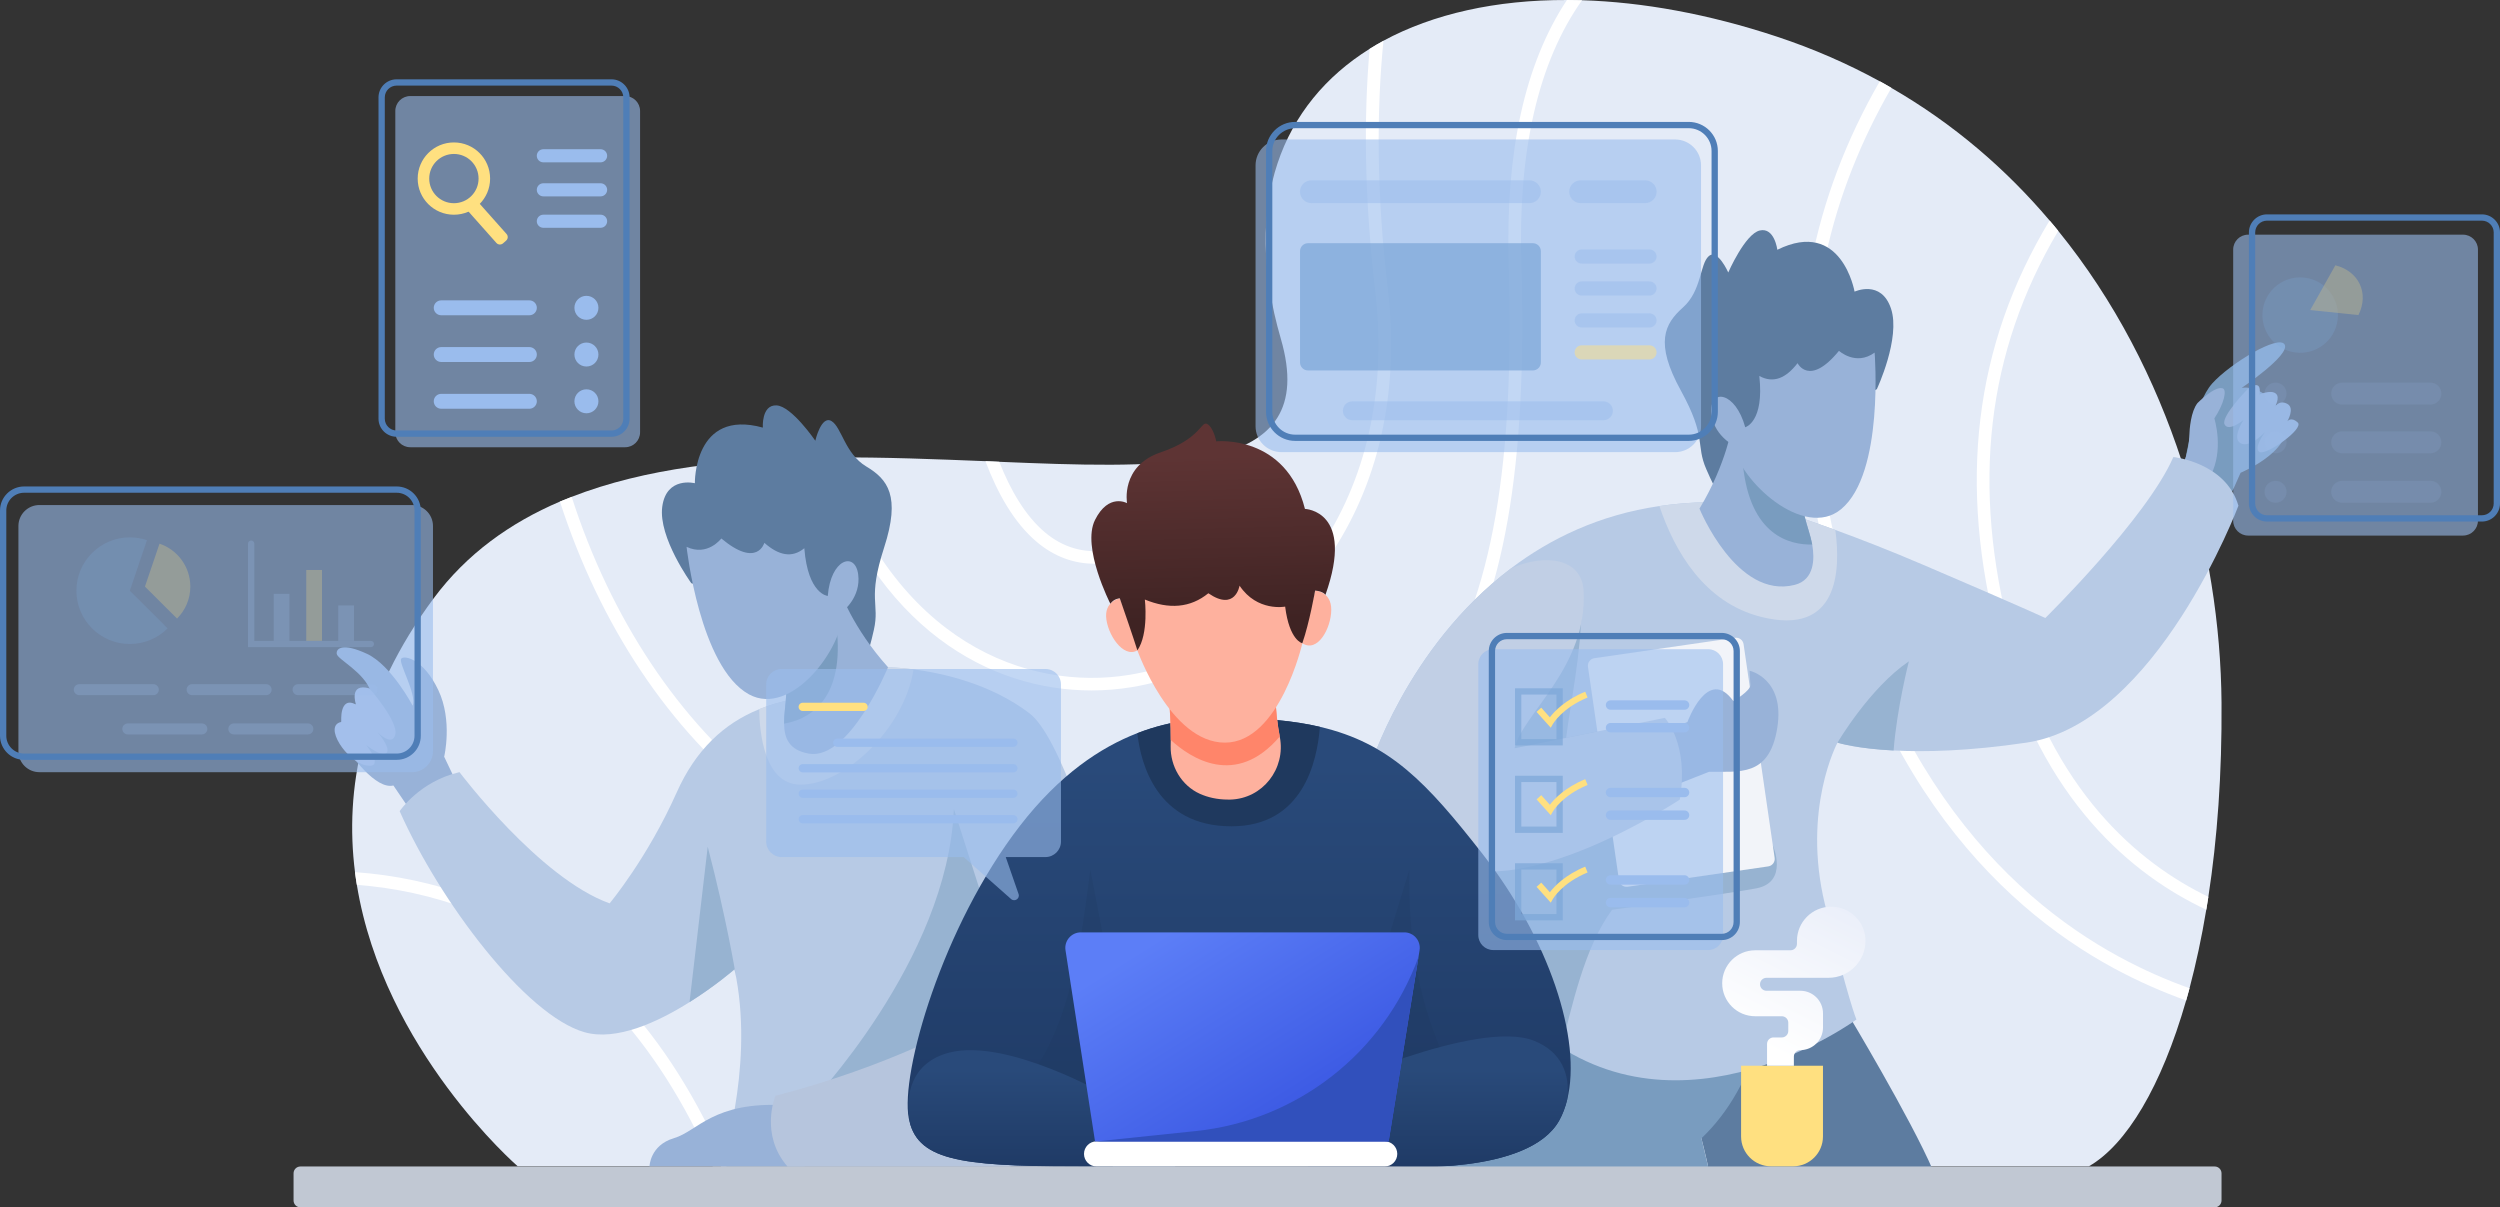 <svg width="762" height="368" viewBox="0 0 762 368" fill="none" xmlns="http://www.w3.org/2000/svg">
<rect x="0" y="0" width="762" height="368" fill="#333333" stroke="none"/>
<path d="M677.123 214.195C677.278 235.884 675.823 255.764 673.106 273.348C672.915 274.668 672.701 275.989 672.474 277.274C671.056 285.839 669.327 293.822 667.373 301.199C667.027 302.46 666.681 303.709 666.336 304.934C658.815 331.179 648.123 348.918 636.716 355.473H157.787C157.787 355.473 116.964 320.151 108.763 269.683C108.549 268.398 108.358 267.113 108.203 265.817C105.021 240.702 110.146 212.101 132.197 182.347C142.257 168.808 155.475 159.374 170.66 152.878C171.852 152.378 173.02 151.902 174.236 151.438C196.752 142.646 223.2 139.886 249.757 139.47C251.104 139.446 252.438 139.434 253.785 139.434C269.602 139.315 285.371 139.97 300.33 140.564C301.749 140.636 303.155 140.695 304.55 140.755C328.698 141.766 350.463 142.516 366.256 139.625H366.28C367.734 139.351 369.116 139.053 370.463 138.708H370.487C387.973 134.437 396.59 124.527 390.392 103.231C378.378 61.913 390.678 31.623 417.449 14.896C418.808 14.039 420.226 13.206 421.668 12.421C436.818 4.236 455.96 -0.059 477.606 0.001C479.119 0.001 480.657 0.036 482.207 0.072C500.61 0.631 520.706 4.248 541.577 11.16C552.804 14.872 563.27 19.476 572.96 24.782C574.152 25.436 575.344 26.103 576.488 26.793C595.487 37.75 611.483 51.586 624.725 67.219C625.631 68.254 626.49 69.313 627.36 70.384C661.771 112.725 676.777 167.38 677.123 214.195Z" fill="#E4EBF7"/>
<path d="M667.372 301.209C667.027 302.471 666.681 303.72 666.335 304.945C659.255 302.411 651.806 299.175 644.189 295.059C609.063 276.011 564.342 233.598 550.79 139.576C544.949 99.043 552.399 60.437 572.96 24.781C574.152 25.436 575.344 26.102 576.488 26.792C558.442 58.057 548.311 95.438 554.592 139.017C567.918 231.374 611.554 272.966 645.834 291.585C653.2 295.594 660.459 298.759 667.372 301.209Z" fill="white"/>
<path d="M673.106 273.359C672.915 274.68 672.7 276 672.474 277.285C650.292 266.887 622.318 244.259 609.266 195.136C596.655 147.572 601.685 105.349 624.713 67.219C625.619 68.254 626.477 69.313 627.348 70.383C605.452 107.324 600.779 148.178 612.997 194.16C625.476 241.154 651.901 263.104 673.106 273.359Z" fill="white"/>
<path d="M463.696 80.293C465.556 142.705 458.44 183.036 440.608 211.078C421.931 240.463 390.786 258.226 339.592 268.66C330.057 270.611 320.629 271.586 311.379 271.586C282.571 271.586 255.43 262.223 231.651 243.902C203.999 222.582 182.818 190.472 170.672 152.889C171.864 152.389 173.032 151.914 174.248 151.45C186.144 188.402 206.895 219.977 234.011 240.88C264.489 264.388 300.747 272.681 338.83 264.924C434.029 245.484 463.434 200.632 459.858 80.4C458.833 46.268 464.805 19.333 477.606 0C479.12 0 480.657 0.036 482.207 0.071C468.893 18.857 462.671 45.744 463.696 80.293Z" fill="white"/>
<path d="M344.908 209.449C340.951 210.103 336.863 210.448 332.703 210.448C302.011 210.448 266.873 191.889 249.768 139.494C251.115 139.47 252.45 139.458 253.797 139.458C272.641 195.708 313.048 210.805 344.276 205.689C386.459 198.789 427.032 155.436 419.189 88.682C415.816 60.045 415.661 35.597 417.461 14.92C418.82 14.063 420.238 13.23 421.68 12.445C419.582 33.503 419.511 58.594 423.003 88.23C431.12 157.34 388.819 202.263 344.908 209.449Z" fill="white"/>
<path d="M370.475 138.721C368.997 145.443 366.411 152.307 361.977 158.065C356.089 165.763 347.817 170.331 337.387 171.604C336.136 171.759 334.908 171.83 333.704 171.83C327.232 171.83 321.308 169.629 316.052 165.215C309.103 159.386 304.037 150.344 300.354 140.565C301.773 140.636 303.179 140.696 304.574 140.755C307.995 149.416 312.524 157.244 318.531 162.289C323.907 166.786 330.105 168.654 336.923 167.809C346.291 166.655 353.681 162.598 358.938 155.757C362.585 151.01 364.885 145.312 366.292 139.625H366.316C367.746 139.375 369.129 139.066 370.475 138.721Z" fill="white"/>
<path d="M221.436 355.484H217.253C200.041 316.141 175.225 289.908 143.401 277.475C131.851 272.954 120.122 270.599 108.775 269.695C108.561 268.41 108.37 267.125 108.215 265.828C120.17 266.685 132.566 269.147 144.795 273.918C178.026 286.898 203.784 314.297 221.436 355.484Z" fill="white"/>
<path d="M138.359 236.894L126.499 249.1L121.553 241.843L119.908 239.416C114.628 240.736 106.833 230.434 103.71 224.937C100.599 219.417 113.078 210.911 113.078 210.911C111.04 204.819 102.863 200.988 102.637 199.299C102.41 197.633 104.437 195.837 111.874 199.299C119.324 202.785 125.784 215.098 125.784 215.098C127.107 211.517 121.231 201.821 122.316 200.727C123.388 199.656 129.145 200.976 133.579 210.304C138.037 219.655 135.379 230.672 135.379 230.672L135.439 230.767L138.359 236.894Z" fill="#98B2D8"/>
<path d="M112.626 209.828C112.626 209.828 121.434 219.893 120.492 223.843C119.551 227.793 115.105 223.213 115.105 223.213C115.105 223.213 119.181 227.912 117.858 229.47C116.535 231.029 111.624 227.079 111.624 227.079C111.624 227.079 117.501 234.384 111.624 233.301C105.748 232.219 98.358 221.154 104.032 220.048C104.032 220.048 103.34 211.994 108.501 214.742C108.501 214.742 106.189 208.02 112.626 209.828Z" fill="#B1C3E8"/>
<path d="M219.709 355.554C219.709 355.554 229.625 326.62 224.417 298.103C224.417 298.103 224.393 298.044 224.381 297.913C224.381 297.853 224.357 297.782 224.345 297.687C224.19 296.937 224.035 296.188 223.88 295.45C223.88 295.45 218.123 300.471 210.173 305.456C200.638 311.452 187.908 317.412 178.134 314.616C160.208 309.501 133.985 274.714 121.816 247.243C121.816 247.243 127.894 238.142 140.052 235.346C140.052 235.346 164.367 267.682 185.81 275.344C185.81 275.344 197.324 261.603 206.276 241.497C211.997 228.66 220.579 220.534 231.401 216.168C237.54 213.658 244.417 212.373 251.879 212.147L270.664 203.391C270.664 203.391 273.715 203.414 278.459 204.021C287.267 205.175 301.916 208.387 313.752 217.393C331.988 231.265 358.223 355.578 358.223 355.578H219.709V355.554Z" fill="#B7CAE5"/>
<path d="M224.381 297.913C224.226 297.092 224.059 296.272 223.88 295.439C223.88 295.439 218.123 300.459 210.173 305.444L215.715 258.082C221.365 279.77 224.071 295.974 224.381 297.913Z" fill="#97B3D1"/>
<path d="M278.459 203.998C275.562 222.391 257.111 239.38 243.797 239.154C233.082 238.963 231.508 223.64 231.401 216.145C237.54 213.634 244.417 212.349 251.879 212.123L270.663 203.367C270.675 203.367 273.727 203.391 278.459 203.998Z" fill="#CED9EA"/>
<path d="M246.575 336.758C246.575 336.758 288.888 292.798 290.736 246.59L303.215 285.541L298.412 326.098L246.575 336.758Z" fill="#97B3D1"/>
<path d="M245.347 355.543H197.967C197.967 355.543 198.087 349.083 205.405 346.918C212.724 344.764 217.396 335.663 239.351 336.865L245.347 355.543Z" fill="#98B2D8"/>
<path d="M293.823 312.084C293.823 312.084 271.498 324.897 236.348 333.998C236.348 333.998 231.473 345.729 240.031 355.556H308.042L293.823 312.084Z" fill="#B6C5DD"/>
<path d="M210.709 177.754C210.709 177.754 200.602 163.834 201.853 154.459C203.105 145.084 211.794 147.285 211.794 147.285C211.794 147.285 211.389 124.502 232.509 130.332C232.509 130.332 232.045 123.372 236.657 123.562C241.27 123.741 248.505 134.329 248.505 134.329C248.505 134.329 250.305 126.489 253.428 128.333C256.551 130.189 257.516 138.279 264.036 142.181C270.556 146.084 274.597 151.128 269.471 166.927C264.346 182.727 268.196 183.845 266.36 191.959C264.62 199.668 263.237 204.355 258.446 204.784C253.654 205.212 235.311 185.903 235.311 185.903L210.709 177.754Z" fill="#5D7CA0"/>
<path d="M270.675 203.368C270.675 203.368 258.911 231.85 246.551 229.708C240.412 228.637 239.041 224.902 238.994 220.571C238.934 214.92 241.139 208.293 237.802 205.509L252.617 184.499L255.883 179.859C255.871 179.859 259.864 191.4 270.675 203.368Z" fill="#98B2D8"/>
<path d="M238.982 220.572C238.922 214.921 241.127 208.294 237.79 205.51L252.606 184.5C253.869 185.975 254.775 188.604 255.144 192.721C257.099 214.421 245.609 219.465 238.982 220.572Z" fill="#799CBF"/>
<path d="M209.267 166.677C209.267 166.677 213.272 203.367 228.278 211.636C241.318 218.81 257.147 197.098 256.837 186.367C256.837 186.367 262.522 182.036 261.569 175.029C260.615 168.021 253.19 170.341 252.308 181.643C252.308 181.643 246.265 181.215 245.156 167.093C241.366 170.222 237.277 169.259 232.975 165.452C232.975 165.452 230.841 173.315 219.863 164.131C219.851 164.107 215.703 169.723 209.267 166.677Z" fill="#98B2D8"/>
<path d="M563.115 308.848C563.115 308.848 582.484 341.101 589.182 356.745H520.897C520.897 356.745 517.011 337.888 510.169 319.781L563.115 308.848Z" fill="#5D7CA0"/>
<path d="M536.487 316.034C532.744 328.396 527.047 338.948 518.596 346.955L520.908 356.734L438.284 355.723L447.486 299.271L536.487 316.034Z" fill="#799CBF"/>
<path d="M666.108 140.04C666.108 140.04 668.838 122.944 674.285 116.877C679.72 110.809 694.596 101.839 696.36 105.027C698.124 108.216 683.248 118.233 683.248 118.233C683.248 118.233 689.971 116.639 695.728 126.537C701.485 136.436 682.927 144.097 682.927 144.097L679.244 152.401L664.523 143.146L666.108 140.04Z" fill="#799CBF"/>
<path d="M685.132 118.555C685.132 118.555 676.837 126.966 678.052 129.369C679.268 131.772 683.833 128.001 683.833 128.001C683.833 128.001 680.103 133.664 682.999 135.127C685.895 136.591 690.365 131.689 690.365 131.689C690.365 131.689 686.634 136.841 688.78 137.792C690.925 138.732 702.392 130.666 700.341 128.774C698.291 126.883 697.171 128.429 697.171 128.429C697.171 128.429 699.567 124.396 697.171 123.099C694.561 121.696 693.25 124.218 693.25 124.218C693.25 124.218 695.204 121.125 693.619 119.923C692.034 118.721 688.673 120.268 688.673 120.268C688.673 120.268 689.793 115.128 685.132 118.555Z" fill="#98B2D8"/>
<path d="M677.433 118.352C674.918 117.638 669.792 122.861 669.792 122.861C667.778 125.443 667.373 130.594 667.289 132.974C667.027 139.612 664.512 143.134 664.512 143.134L671.985 147.833C677.766 140.397 675.871 130.88 674.941 127.501C677.766 123.301 678.934 118.78 677.433 118.352Z" fill="#98B2D8"/>
<path d="M682.272 154.15C682.272 154.15 657.325 220.476 617.669 226.354C599.933 228.983 586.536 229.245 577.168 228.745C565.999 228.174 560.504 226.484 560.099 226.365C560.075 226.365 560.075 226.342 560.075 226.342C560.075 226.342 549.193 246.567 556.237 275.631C563.258 304.672 565.832 310.751 565.832 310.751C565.832 310.751 512.374 349.988 468.905 314.261L429.678 253.384L417.389 234.301C417.389 234.301 428.677 197.313 460.502 173.269L460.525 173.245C472.516 164.168 487.451 156.922 505.783 154.245C515.187 152.83 525.474 152.616 536.725 153.96C536.725 153.96 545.367 156.399 559.408 161.526C566.965 164.287 576.107 167.832 586.298 172.198C615.417 184.654 623.414 188.366 623.414 188.366C623.414 188.366 654.428 157.826 662.438 139.303C662.438 139.303 678.434 140.921 682.272 154.15Z" fill="#B7CAE5"/>
<path d="M482.087 184.439C481.944 199.299 478.762 213.706 477.355 224.889L502.016 219.905L540.385 257.761C540.385 257.761 545.248 268.849 535.355 270.765C527.595 272.264 491.36 277.296 491.36 277.296C483.005 288.646 479.239 305.992 475.067 322.838L438.284 259.034L482.087 184.439Z" fill="#97B3D1"/>
<path d="M536.726 188.009C519.55 183.654 510.503 168.236 505.783 154.257C515.187 152.841 525.474 152.627 536.726 153.971C536.726 153.971 545.367 156.41 559.408 161.538C561.065 173.768 560.469 194.005 536.726 188.009Z" fill="#CED9EA"/>
<path d="M581.828 201.572C581.828 201.572 578.145 215.98 577.168 228.757C565.999 228.186 560.505 226.497 560.099 226.378C560.075 226.378 560.075 226.354 560.075 226.354C560.075 226.354 569.837 209.71 581.828 201.572Z" fill="#97B3D1"/>
<path d="M538.955 264.079L496.105 270.29C494.841 270.468 493.661 269.6 493.471 268.327L484.007 203.238C483.828 201.977 484.698 200.799 485.973 200.608L528.823 194.398C530.087 194.22 531.267 195.088 531.445 196.361L540.909 261.45C541.1 262.723 540.218 263.889 538.955 264.079Z" fill="#F2F4F9"/>
<path d="M507.774 222.642L514.329 220.084C514.329 220.084 520.563 202.845 528.322 213.695C528.322 213.695 533.686 210.507 533.519 208.746C533.364 206.985 533.281 204.439 533.281 204.439C533.281 204.439 544.139 206.783 541.708 221.892C539.276 237.002 530.003 235.086 520.885 235.253L509.526 239.726L507.774 222.642Z" fill="#98B2D8"/>
<path d="M512.005 243.711C512.005 243.711 460.907 277.463 438.844 261.188C435.483 258.702 432.432 256.072 429.69 253.396L417.401 234.313C417.401 234.313 428.689 197.325 460.513 173.281L460.537 173.257C471.086 168.522 482.111 170.247 482.671 180.003C484.018 203.238 464.113 217.526 461.646 228.067L507.44 218.811C507.44 218.811 514.889 226.699 512.005 243.711Z" fill="#C1CFE5"/>
<path d="M572.066 118.614C572.066 118.614 579.372 103.04 576.381 94.07C573.389 85.1 565.272 88.895 565.272 88.895C565.272 88.895 561.374 66.445 541.731 76.129C541.731 76.129 540.873 69.217 536.38 70.252C531.886 71.299 526.773 83.053 526.773 83.053C526.773 83.053 523.531 75.689 520.813 78.092C518.095 80.496 518.668 88.633 512.994 93.689C507.32 98.746 504.305 104.456 512.315 119.018C520.324 133.58 516.76 135.4 520.086 143.026C523.245 150.272 525.485 154.614 530.277 154.138C535.068 153.662 549.443 131.248 549.443 131.248L572.066 118.614Z" fill="#5D7CA0"/>
<path d="M518 155.03C518 155.03 529.3 182.81 547.048 178.265C553.091 176.719 553.126 170.247 552.364 165.976C551.35 160.42 547.941 154.316 550.695 150.961L532.184 133.104L528.108 129.166C528.096 129.166 526.356 141.242 518 155.03Z" fill="#98B2D8"/>
<path d="M552.363 165.975C551.35 160.419 547.941 154.316 550.695 150.961L532.184 133.104C531.219 134.793 530.825 137.541 531.242 141.646C533.4 163.334 545.641 166.13 552.363 165.975Z" fill="#799CBF"/>
<path d="M571.387 107.467C571.387 107.467 574.366 144.265 561.184 155.186C549.729 164.68 530.086 146.335 528.382 135.723C528.382 135.723 521.981 132.534 521.6 125.467C521.218 118.4 528.942 119.293 531.946 130.226C531.946 130.226 537.798 128.668 536.237 114.593C540.551 116.961 544.389 115.248 547.894 110.691C547.894 110.691 551.469 118.008 560.516 106.932C560.516 106.92 565.642 111.655 571.387 107.467Z" fill="#98B2D8"/>
<path d="M477.666 335.211V335.235C477.106 337.496 476.319 339.566 475.306 341.422C466.033 358.339 425.888 355.555 425.888 355.555H334.241C296.314 355.555 281.117 354.616 277.481 342.802C277.267 342.171 277.112 341.493 276.981 340.791C274.406 327.05 287.207 282.365 310.879 251.706C322.989 236.038 335.504 227.781 346.661 223.462C357.317 219.346 366.721 218.811 373.324 218.811C384.958 218.811 394.338 219.667 402.312 221.535C423.695 226.532 434.887 238.607 451.658 259.998C472.159 286.148 482.255 316.854 477.666 335.211Z" fill="url(#paint0_linear)"/>
<path opacity="0.22" d="M316.481 324.361C326.422 308.752 329.557 287.087 332.322 265.113L340.964 309.811H415.817L429.571 265.113C429.25 286.005 432.122 306.491 442.051 326.098C442.039 326.086 393.098 381.371 316.481 324.361Z" fill="#1F395E"/>
<path d="M339.212 355.556H334.241C296.314 355.556 281.117 354.616 277.482 342.802C275.503 333.511 278.018 323.743 289.365 320.828C307.137 316.272 338.079 334.236 338.079 334.236L339.212 355.556Z" fill="url(#paint1_linear)"/>
<path d="M477.666 335.212C477.666 335.212 477.689 335.212 477.666 335.235C477.105 337.496 476.319 339.566 475.306 341.422C466.032 358.34 425.888 355.556 425.888 355.556H398.688L402.145 332.57C402.145 332.57 450.358 310.287 467.629 317.247C476.08 320.626 478.667 327.681 477.666 335.212Z" fill="url(#paint2_linear)"/>
<path d="M402.3 221.535C401.49 232.278 397.044 251.861 375.351 251.861C352.49 251.861 347.651 232.563 346.661 223.474C357.317 219.358 366.721 218.822 373.325 218.822C384.946 218.81 394.338 219.667 402.3 221.535Z" fill="#1F395E"/>
<path d="M422.051 355.545H334.241C332.12 355.545 330.403 353.831 330.403 351.714C330.403 349.596 332.12 347.883 334.241 347.883H422.051C424.172 347.883 425.889 349.596 425.889 351.714C425.889 353.831 424.172 355.545 422.051 355.545Z" fill="white"/>
<path d="M432.682 289.658L432.361 291.645V291.669L423.266 347.894H333.764L324.765 289.623C324.324 286.767 326.553 284.186 329.426 284.186H428.022C430.93 284.174 433.147 286.779 432.682 289.658Z" fill="url(#paint3_linear)"/>
<path d="M432.36 291.668L423.266 347.893H334.253L364.42 344.753C395.387 341.552 421.776 320.899 432.36 291.668Z" fill="#3150BC"/>
<path d="M374.981 243.713H374.385C370.929 243.713 368.068 242.999 365.744 241.964C360.106 239.43 356.685 233.553 356.816 227.39C356.84 226.76 356.84 226.141 356.84 225.534C356.864 220.418 356.53 216.171 356.53 216.171V213.875L388.772 212.436C388.891 217.075 389.428 221.192 390.059 224.487C390.083 224.547 390.083 224.582 390.095 224.642C391.954 234.314 384.851 243.463 374.981 243.713Z" fill="#FEB19E"/>
<path d="M390.07 224.487C376.637 240.239 362.835 231.042 356.851 225.546C356.875 220.43 356.541 216.183 356.541 216.183V213.887L388.783 212.447C388.902 217.063 389.439 221.192 390.07 224.487Z" fill="#FF856A"/>
<path d="M346.673 198.23C346.673 198.23 356.673 226.355 373.348 226.355C390.023 226.355 396.96 196.065 396.96 196.065V169.725H345.41L346.673 198.23Z" fill="#FEB19E"/>
<path d="M341.309 182.359C341.309 182.359 336.398 183.252 337.232 188.879C338.067 194.506 343.192 201.335 347.352 197.742L341.309 182.359Z" fill="#FEB19E"/>
<path d="M400.846 180.004C400.846 180.004 405.828 180.23 405.769 185.917C405.709 191.604 401.561 199.063 396.949 196.065L400.846 180.004Z" fill="#FEB19E"/>
<path d="M400.846 180.003C400.846 180.003 399.118 189.842 396.948 196.064C396.948 196.064 393.003 195.267 391.716 184.893C391.716 184.893 383.182 186.559 377.818 178.504C377.818 178.504 376.542 186.487 368.306 180.824C362.811 185.297 356.315 185.773 348.949 182.74C348.949 182.74 350.189 193.209 346.673 198.23C346.673 198.23 345.397 194.101 341.309 182.359C341.309 182.359 339.557 182.418 338.437 184.013C338.437 184.013 329.604 166.762 333.764 158.47C337.924 150.177 343.526 153.366 343.526 153.366C343.526 153.366 341.452 142.028 353.765 137.876C366.077 133.724 366.077 128.132 367.996 129.25C369.915 130.369 370.714 134.521 370.714 134.521C370.714 134.521 391.99 132.284 397.747 155.115C397.747 155.115 413.111 155.602 403.993 181.312C403.981 181.3 403.385 180.241 400.846 180.003Z" fill="url(#paint4_linear)"/>
<path opacity="0.6" d="M318.65 203.904H238.266C235.656 203.904 233.534 206.022 233.534 208.627V256.513C233.534 259.119 235.656 261.236 238.266 261.236H293.715L308.173 274.026C309.27 274.989 310.938 273.883 310.462 272.503L306.552 261.236H318.65C321.26 261.236 323.382 259.119 323.382 256.513V208.627C323.394 206.022 321.272 203.904 318.65 203.904Z" fill="#9ABCED"/>
<path d="M263.201 216.718H244.679C243.987 216.718 243.415 216.158 243.415 215.456C243.415 214.766 243.976 214.195 244.679 214.195H263.201C263.905 214.195 264.465 214.754 264.465 215.456C264.465 216.158 263.905 216.718 263.201 216.718Z" fill="#FFE080"/>
<path d="M308.876 227.639H255.215C254.512 227.639 253.952 227.08 253.952 226.378C253.952 225.676 254.512 225.117 255.215 225.117H308.876C309.567 225.117 310.139 225.676 310.139 226.378C310.128 227.08 309.567 227.639 308.876 227.639Z" fill="#9ABCED"/>
<path d="M308.876 235.421H244.691C243.999 235.421 243.427 234.861 243.427 234.16C243.427 233.458 243.987 232.898 244.691 232.898H308.876C309.567 232.898 310.14 233.458 310.14 234.16C310.128 234.85 309.567 235.421 308.876 235.421Z" fill="#9ABCED"/>
<path d="M308.876 243.188H244.691C243.999 243.188 243.427 242.629 243.427 241.927C243.427 241.225 243.987 240.666 244.691 240.666H308.876C309.567 240.666 310.14 241.225 310.14 241.927C310.128 242.617 309.567 243.188 308.876 243.188Z" fill="#9ABCED"/>
<path d="M308.876 250.958H244.691C243.999 250.958 243.427 250.399 243.427 249.697C243.427 248.995 243.987 248.436 244.691 248.436H308.876C309.567 248.436 310.14 248.995 310.14 249.697C310.128 250.399 309.567 250.958 308.876 250.958Z" fill="#9ABCED"/>
<path d="M675.037 368.001H91.564C90.42 368.001 89.478 367.073 89.478 365.919V357.627C89.478 356.485 90.408 355.545 91.564 355.545H675.037C676.181 355.545 677.123 356.473 677.123 357.627V365.919C677.111 367.073 676.181 368.001 675.037 368.001Z" fill="#C1C8D3"/>
<path d="M555.63 324.838H530.683V346.395C530.683 351.416 534.759 355.497 539.801 355.497H546.523C551.553 355.497 555.642 351.428 555.642 346.395V324.838H555.63Z" fill="#FFE080"/>
<path d="M538.597 324.838V318.188C538.597 317.093 539.479 316.213 540.576 316.213H543.091C544.187 316.213 545.069 315.332 545.069 314.238V311.727C545.069 310.633 544.187 309.752 543.091 309.752H534.997C529.431 309.752 524.925 305.255 524.925 299.699C524.925 294.144 529.431 289.646 534.997 289.646H545.737C546.833 289.646 547.715 288.766 547.715 287.672V286.779C547.715 281.021 552.388 276.357 558.157 276.357C563.925 276.357 568.598 281.021 568.598 286.779C568.598 292.99 563.544 298.034 557.322 298.034H538.43C537.333 298.034 536.451 298.914 536.451 300.009C536.451 301.103 537.333 301.984 538.43 301.984H548.752C552.566 301.984 555.653 305.065 555.653 308.872V313.179C555.653 316.986 552.566 320.067 548.752 320.067C547.656 320.067 546.774 320.948 546.774 322.042V324.862H538.597V324.838Z" fill="url(#paint5_linear)"/>
<path opacity="0.6" d="M520.634 289.576H455.138C452.623 289.576 450.585 287.541 450.585 285.031V202.418C450.585 199.907 452.623 197.873 455.138 197.873H520.634C523.149 197.873 525.188 199.907 525.188 202.418V285.031C525.199 287.541 523.161 289.576 520.634 289.576Z" fill="#9ABCED"/>
<path d="M524.794 286.542H459.297C456.258 286.542 453.779 284.067 453.779 281.034V198.42C453.779 195.387 456.258 192.912 459.297 192.912H524.794C527.834 192.912 530.313 195.387 530.313 198.42V281.034C530.313 284.067 527.834 286.542 524.794 286.542ZM459.297 194.828C457.307 194.828 455.698 196.434 455.698 198.42V281.034C455.698 283.02 457.307 284.627 459.297 284.627H524.794C526.785 284.627 528.394 283.02 528.394 281.034V198.42C528.394 196.434 526.785 194.828 524.794 194.828H459.297Z" fill="#4F7EB7"/>
<path opacity="0.71" d="M476.331 227.2H461.777V209.795H476.331V227.2ZM463.696 225.285H474.411V211.71H463.696V225.285Z" fill="#7CA6D8"/>
<path d="M472.671 221.811L468.345 216.993L469.775 215.708L472.397 218.635C473.732 216.886 476.986 213.376 483.172 210.83L483.899 212.603C476.188 215.767 473.363 220.598 473.339 220.645L472.671 221.811Z" fill="#FFE080"/>
<path d="M513.459 216.326H490.884C490.098 216.326 489.454 215.684 489.454 214.898C489.454 214.113 490.098 213.471 490.884 213.471H513.459C514.246 213.471 514.89 214.113 514.89 214.898C514.878 215.684 514.246 216.326 513.459 216.326Z" fill="#9ABCED"/>
<path d="M513.459 223.226H490.884C490.098 223.226 489.454 222.584 489.454 221.799C489.454 221.014 490.098 220.371 490.884 220.371H513.459C514.246 220.371 514.89 221.014 514.89 221.799C514.878 222.596 514.246 223.226 513.459 223.226Z" fill="#9ABCED"/>
<path opacity="0.71" d="M476.331 253.861H461.777V236.455H476.331V253.861ZM463.696 251.945H474.411V238.371H463.696V251.945Z" fill="#7CA6D8"/>
<path d="M472.671 248.471L468.345 243.653L469.775 242.368L472.397 245.295C473.732 243.546 476.986 240.036 483.172 237.49L483.899 239.263C476.188 242.428 473.363 247.258 473.339 247.305L472.671 248.471Z" fill="#FFE080"/>
<path d="M513.459 242.986H490.884C490.098 242.986 489.454 242.344 489.454 241.559C489.454 240.773 490.098 240.131 490.884 240.131H513.459C514.246 240.131 514.89 240.773 514.89 241.559C514.878 242.344 514.246 242.986 513.459 242.986Z" fill="#9ABCED"/>
<path d="M513.459 249.887H490.884C490.098 249.887 489.454 249.244 489.454 248.459C489.454 247.674 490.098 247.031 490.884 247.031H513.459C514.246 247.031 514.89 247.674 514.89 248.459C514.878 249.256 514.246 249.887 513.459 249.887Z" fill="#9ABCED"/>
<path opacity="0.71" d="M476.331 280.523H461.777V263.117H476.331V280.523ZM463.696 278.607H474.411V265.033H463.696V278.607Z" fill="#7CA6D8"/>
<path d="M472.671 275.133L468.345 270.315L469.775 269.03L472.397 271.957C473.732 270.208 476.986 266.698 483.172 264.152L483.899 265.925C476.188 269.09 473.363 273.92 473.339 273.967L472.671 275.133Z" fill="#FFE080"/>
<path d="M513.459 269.637H490.884C490.098 269.637 489.454 268.994 489.454 268.209C489.454 267.424 490.098 266.781 490.884 266.781H513.459C514.246 266.781 514.89 267.424 514.89 268.209C514.878 269.006 514.246 269.637 513.459 269.637Z" fill="#9ABCED"/>
<path d="M513.459 276.549H490.884C490.098 276.549 489.454 275.906 489.454 275.121C489.454 274.336 490.098 273.693 490.884 273.693H513.459C514.246 273.693 514.89 274.336 514.89 275.121C514.878 275.918 514.246 276.549 513.459 276.549Z" fill="#9ABCED"/>
<path opacity="0.6" d="M750.724 163.242H685.228C682.713 163.242 680.675 161.207 680.675 158.697V76.072C680.675 73.562 682.713 71.527 685.228 71.527H750.724C753.239 71.527 755.278 73.562 755.278 76.072V158.685C755.29 161.196 753.239 163.242 750.724 163.242Z" fill="#9ABCED"/>
<path d="M756.481 158.97H690.985C687.945 158.97 685.466 156.495 685.466 153.461V70.848C685.466 67.814 687.945 65.34 690.985 65.34H756.481C759.521 65.34 762 67.814 762 70.848V153.461C762 156.495 759.521 158.97 756.481 158.97ZM690.985 67.255C688.994 67.255 687.385 68.861 687.385 70.848V153.461C687.385 155.436 688.994 157.054 690.985 157.054H756.481C758.472 157.054 760.081 155.448 760.081 153.461V70.848C760.081 68.873 758.472 67.255 756.481 67.255H690.985Z" fill="#4F7EB7"/>
<g opacity="0.5">
<path opacity="0.5" d="M712.297 98.691C713.764 92.515 709.938 86.321 703.75 84.857C697.563 83.393 691.358 87.212 689.891 93.388C688.424 99.564 692.25 105.757 698.438 107.222C704.625 108.686 710.83 104.866 712.297 98.691Z" fill="#7CA6D8"/>
<path opacity="0.5" d="M704.144 94.511L711.82 80.865C718.853 82.626 722.214 89.241 718.853 96.034L704.144 94.511Z" fill="#FFE080"/>
<g opacity="0.5">
<path opacity="0.5" d="M696.944 119.97C696.944 121.826 695.443 123.325 693.583 123.325C691.724 123.325 690.222 121.826 690.222 119.97C690.222 118.114 691.724 116.615 693.583 116.615C695.443 116.615 696.944 118.114 696.944 119.97Z" fill="#9ABCED"/>
<path opacity="0.5" d="M696.944 134.818C696.944 136.674 695.443 138.173 693.583 138.173C691.724 138.173 690.222 136.674 690.222 134.818C690.222 132.962 691.724 131.463 693.583 131.463C695.443 131.463 696.944 132.962 696.944 134.818Z" fill="#9ABCED"/>
<path opacity="0.5" d="M740.772 123.325H713.906C712.046 123.325 710.544 121.826 710.544 119.97C710.544 118.114 712.046 116.615 713.906 116.615H740.772C742.631 116.615 744.133 118.114 744.133 119.97C744.133 121.826 742.631 123.325 740.772 123.325Z" fill="#9ABCED"/>
<path opacity="0.5" d="M740.772 138.173H713.906C712.046 138.173 710.544 136.674 710.544 134.818C710.544 132.962 712.046 131.463 713.906 131.463H740.772C742.631 131.463 744.133 132.962 744.133 134.818C744.133 136.674 742.631 138.173 740.772 138.173Z" fill="#9ABCED"/>
<path opacity="0.5" d="M696.944 149.904C696.944 151.76 695.443 153.259 693.583 153.259C691.724 153.259 690.222 151.76 690.222 149.904C690.222 148.048 691.724 146.549 693.583 146.549C695.443 146.549 696.944 148.048 696.944 149.904Z" fill="#9ABCED"/>
<path opacity="0.5" d="M740.772 153.259H713.906C712.046 153.259 710.544 151.76 710.544 149.904C710.544 148.048 712.046 146.549 713.906 146.549H740.772C742.631 146.549 744.133 148.048 744.133 149.904C744.133 151.76 742.631 153.259 740.772 153.259Z" fill="#9ABCED"/>
</g>
</g>
<path opacity="0.6" d="M190.542 136.317H125.045C122.53 136.317 120.492 134.283 120.492 131.773V33.824C120.492 31.314 122.53 29.279 125.045 29.279H190.542C193.056 29.279 195.095 31.314 195.095 33.824V131.761C195.095 134.283 193.056 136.317 190.542 136.317Z" fill="#9ABCED"/>
<path d="M186.382 133.129H120.885C117.846 133.129 115.367 130.655 115.367 127.621V29.684C115.367 26.65 117.846 24.176 120.885 24.176H186.382C189.421 24.176 191.9 26.65 191.9 29.684V127.621C191.9 130.655 189.421 133.129 186.382 133.129ZM120.885 26.091C118.907 26.091 117.286 27.697 117.286 29.684V127.621C117.286 129.596 118.895 131.214 120.885 131.214H186.382C188.36 131.214 189.981 129.608 189.981 127.621V29.684C189.981 27.709 188.372 26.091 186.382 26.091H120.885Z" fill="#4F7EB7"/>
<path d="M154.271 73.335L153.33 74.168C152.734 74.691 151.828 74.644 151.303 74.049L141.696 63.246L144.783 60.51L154.39 71.312C154.927 71.907 154.867 72.811 154.271 73.335Z" fill="#FFE080"/>
<path d="M138.347 43.414C132.268 43.414 127.31 48.339 127.31 54.431C127.31 60.522 132.256 65.447 138.347 65.447C144.45 65.447 149.384 60.522 149.384 54.431C149.384 48.339 144.45 43.414 138.347 43.414ZM138.347 61.938C134.199 61.938 130.826 58.583 130.826 54.431C130.826 50.279 134.199 46.924 138.347 46.924C142.507 46.924 145.868 50.279 145.868 54.431C145.868 58.583 142.507 61.938 138.347 61.938Z" fill="#FFE080"/>
<path d="M183.056 49.482H165.618C164.51 49.482 163.616 48.59 163.616 47.483C163.616 46.377 164.51 45.484 165.618 45.484H183.056C184.165 45.484 185.059 46.377 185.059 47.483C185.059 48.578 184.165 49.482 183.056 49.482Z" fill="#9ABCED"/>
<path d="M183.056 59.855H165.618C164.51 59.855 163.616 58.963 163.616 57.856C163.616 56.75 164.51 55.857 165.618 55.857H183.056C184.165 55.857 185.059 56.75 185.059 57.856C185.059 58.963 184.165 59.855 183.056 59.855Z" fill="#9ABCED"/>
<path d="M183.056 69.433H165.618C164.51 69.433 163.616 68.541 163.616 67.434C163.616 66.328 164.51 65.436 165.618 65.436H183.056C184.165 65.436 185.059 66.328 185.059 67.434C185.059 68.541 184.165 69.433 183.056 69.433Z" fill="#9ABCED"/>
<path d="M161.351 96.094H134.485C133.221 96.094 132.208 95.07 132.208 93.821C132.208 92.56 133.233 91.549 134.485 91.549H161.351C162.614 91.549 163.627 92.572 163.627 93.821C163.627 95.07 162.602 96.094 161.351 96.094Z" fill="#9ABCED"/>
<path d="M161.351 110.336H134.485C133.221 110.336 132.208 109.313 132.208 108.063C132.208 106.802 133.233 105.791 134.485 105.791H161.351C162.614 105.791 163.627 106.814 163.627 108.063C163.627 109.324 162.602 110.336 161.351 110.336Z" fill="#9ABCED"/>
<path d="M161.351 124.588H134.485C133.221 124.588 132.208 123.564 132.208 122.315C132.208 121.054 133.233 120.043 134.485 120.043H161.351C162.614 120.043 163.627 121.066 163.627 122.315C163.627 123.564 162.602 124.588 161.351 124.588Z" fill="#9ABCED"/>
<path d="M182.4 93.822C182.4 95.845 180.768 97.475 178.741 97.475C176.715 97.475 175.082 95.845 175.082 93.822C175.082 91.8 176.715 90.17 178.741 90.17C180.768 90.17 182.4 91.8 182.4 93.822Z" fill="#9ABCED"/>
<path d="M182.4 108.063C182.4 110.085 180.768 111.715 178.741 111.715C176.715 111.715 175.082 110.085 175.082 108.063C175.082 106.04 176.715 104.41 178.741 104.41C180.768 104.41 182.4 106.052 182.4 108.063Z" fill="#9ABCED"/>
<path d="M182.4 122.315C182.4 124.337 180.768 125.967 178.741 125.967C176.715 125.967 175.082 124.337 175.082 122.315C175.082 120.292 176.715 118.662 178.741 118.662C180.768 118.662 182.4 120.292 182.4 122.315Z" fill="#9ABCED"/>
<path opacity="0.6" d="M510.563 137.817H390.607C386.233 137.817 382.693 134.284 382.693 129.918V50.409C382.693 46.043 386.233 42.51 390.607 42.51H510.563C514.937 42.51 518.477 46.043 518.477 50.409V129.918C518.477 134.284 514.937 137.817 510.563 137.817Z" fill="#9ABCED"/>
<path d="M514.722 134.391H394.767C389.868 134.391 385.887 130.417 385.887 125.528V46.02C385.887 41.13 389.868 37.156 394.767 37.156H514.722C519.621 37.156 523.602 41.13 523.602 46.02V125.528C523.602 130.417 519.609 134.391 514.722 134.391ZM394.767 39.084C390.929 39.084 387.806 42.201 387.806 46.032V125.54C387.806 129.37 390.929 132.487 394.767 132.487H514.722C518.56 132.487 521.683 129.37 521.683 125.54V46.02C521.683 42.189 518.56 39.072 514.722 39.072H394.767V39.084Z" fill="#4F7EB7"/>
<path opacity="0.5" d="M466.175 61.915H399.713C397.794 61.915 396.233 60.356 396.233 58.441C396.233 56.525 397.794 54.967 399.713 54.967H466.175C468.094 54.967 469.656 56.525 469.656 58.441C469.656 60.356 468.094 61.915 466.175 61.915Z" fill="#9ABCED"/>
<path opacity="0.71" d="M467.2 112.917H398.7C397.341 112.917 396.245 111.823 396.245 110.467V76.572C396.245 75.216 397.341 74.121 398.7 74.121H467.2C468.559 74.121 469.656 75.216 469.656 76.572V110.455C469.656 111.811 468.559 112.917 467.2 112.917Z" fill="#7CA6D8"/>
<path opacity="0.5" d="M501.444 61.915H481.777C479.858 61.915 478.297 60.356 478.297 58.441C478.297 56.525 479.858 54.967 481.777 54.967H501.456C503.375 54.967 504.937 56.525 504.937 58.441C504.925 60.356 503.363 61.915 501.444 61.915Z" fill="#9ABCED"/>
<path opacity="0.5" d="M502.767 80.344H482.099C480.907 80.344 479.942 79.38 479.942 78.191C479.942 77.001 480.907 76.037 482.099 76.037H502.767C503.959 76.037 504.925 77.001 504.925 78.191C504.925 79.38 503.959 80.344 502.767 80.344Z" fill="#9ABCED"/>
<path opacity="0.5" d="M502.767 90.086H482.099C480.907 90.086 479.942 89.122 479.942 87.933C479.942 86.743 480.907 85.779 482.099 85.779H502.767C503.959 85.779 504.925 86.743 504.925 87.933C504.925 89.122 503.959 90.086 502.767 90.086Z" fill="#9ABCED"/>
<path opacity="0.5" d="M502.767 99.819H482.099C480.907 99.819 479.942 98.855 479.942 97.665C479.942 96.475 480.907 95.512 482.099 95.512H502.767C503.959 95.512 504.925 96.475 504.925 97.665C504.925 98.855 503.959 99.819 502.767 99.819Z" fill="#9ABCED"/>
<path opacity="0.5" d="M502.767 109.563H482.099C480.907 109.563 479.942 108.599 479.942 107.409C479.942 106.22 480.907 105.256 482.099 105.256H502.767C503.959 105.256 504.925 106.22 504.925 107.409C504.925 108.599 503.959 109.563 502.767 109.563Z" fill="#FFE080"/>
<path opacity="0.5" d="M488.727 128.086H412.193C410.608 128.086 409.309 126.801 409.309 125.207C409.309 123.625 410.596 122.328 412.193 122.328H488.727C490.312 122.328 491.611 123.613 491.611 125.207C491.611 126.79 490.324 128.086 488.727 128.086Z" fill="#9ABCED"/>
<path opacity="0.6" d="M125.57 235.359H12.015C8.487 235.359 5.614 232.504 5.614 228.97V160.324C5.614 156.803 8.475 153.936 12.015 153.936H125.57C129.098 153.936 131.971 156.791 131.971 160.324V228.97C131.971 232.492 129.11 235.359 125.57 235.359Z" fill="#9ABCED"/>
<path d="M120.921 231.6H7.354C3.302 231.6 0 228.305 0 224.26V155.614C0 151.569 3.302 148.273 7.354 148.273H120.909C124.962 148.273 128.263 151.569 128.263 155.614V224.26C128.275 228.305 124.974 231.6 120.921 231.6ZM7.354 150.189C4.351 150.189 1.919 152.628 1.919 155.614V224.26C1.919 227.258 4.362 229.685 7.354 229.685H120.909C123.913 229.685 126.344 227.246 126.344 224.26V155.614C126.344 152.616 123.901 150.189 120.909 150.189H7.354Z" fill="#4F7EB7"/>
<g opacity="0.5">
<path opacity="0.5" d="M51.086 191.519C48.154 194.47 44.077 196.29 39.572 196.29C30.585 196.29 23.29 189.009 23.29 180.05C23.29 171.068 30.585 163.787 39.572 163.787C41.395 163.787 43.159 164.096 44.792 164.644L39.572 180.05L51.086 191.519Z" fill="#7CA6D8"/>
<path opacity="0.5" d="M58.011 178.79C58.011 182.597 56.461 186.047 53.958 188.533L44.184 178.79L48.618 165.715C54.066 167.547 58.011 172.71 58.011 178.79Z" fill="#FFE080"/>
<path opacity="0.5" d="M113.019 197.253H75.592V165.714C75.592 165.19 76.021 164.75 76.558 164.75C77.082 164.75 77.523 165.178 77.523 165.714V195.337H113.031C113.567 195.337 113.996 195.766 113.996 196.301C113.972 196.825 113.543 197.253 113.019 197.253Z" fill="#9ABCED"/>
<path opacity="0.5" d="M88.226 181.002H83.423V195.338H88.226V181.002Z" fill="#9ABCED"/>
<path opacity="0.5" d="M98.143 173.732H93.34V195.337H98.143V173.732Z" fill="#FFE080"/>
<path opacity="0.5" d="M107.905 184.535H103.102V195.338H107.905V184.535Z" fill="#9ABCED"/>
<path opacity="0.5" d="M46.723 211.886H24.172C23.242 211.886 22.491 211.137 22.491 210.209C22.491 209.281 23.242 208.531 24.172 208.531H46.723C47.653 208.531 48.404 209.281 48.404 210.209C48.404 211.137 47.653 211.886 46.723 211.886Z" fill="#9ABCED"/>
<path opacity="0.5" d="M81.111 211.886H58.559C57.63 211.886 56.879 211.137 56.879 210.209C56.879 209.281 57.63 208.531 58.559 208.531H81.111C82.04 208.531 82.791 209.281 82.791 210.209C82.791 211.137 82.04 211.886 81.111 211.886Z" fill="#9ABCED"/>
<path opacity="0.5" d="M113.412 211.886H90.86C89.931 211.886 89.18 211.137 89.18 210.209C89.18 209.281 89.931 208.531 90.86 208.531H113.412C114.341 208.531 115.092 209.281 115.092 210.209C115.092 211.137 114.341 211.886 113.412 211.886Z" fill="#9ABCED"/>
<path opacity="0.5" d="M61.515 223.855H38.964C38.034 223.855 37.283 223.105 37.283 222.177C37.283 221.25 38.034 220.5 38.964 220.5H61.515C62.445 220.5 63.196 221.25 63.196 222.177C63.196 223.105 62.445 223.855 61.515 223.855Z" fill="#9ABCED"/>
<path opacity="0.5" d="M93.828 223.855H71.277C70.347 223.855 69.596 223.105 69.596 222.177C69.596 221.25 70.347 220.5 71.277 220.5H93.828C94.758 220.5 95.509 221.25 95.509 222.177C95.509 223.105 94.758 223.855 93.828 223.855Z" fill="#9ABCED"/>
</g>
<defs>
<linearGradient id="paint0_linear" x1="377.711" y1="348.026" x2="377.711" y2="232.762" gradientUnits="userSpaceOnUse">
<stop stop-color="#1F3A65"/>
<stop offset="1" stop-color="#294A7A"/>
</linearGradient>
<linearGradient id="paint1_linear" x1="308.042" y1="356.967" x2="308.042" y2="325.981" gradientUnits="userSpaceOnUse">
<stop stop-color="#1F3A65"/>
<stop offset="1" stop-color="#294A7A"/>
</linearGradient>
<linearGradient id="paint2_linear" x1="438.281" y1="356.967" x2="438.281" y2="325.981" gradientUnits="userSpaceOnUse">
<stop stop-color="#1F3A65"/>
<stop offset="1" stop-color="#294A7A"/>
</linearGradient>
<linearGradient id="paint3_linear" x1="400.677" y1="345.322" x2="360.479" y2="281.397" gradientUnits="userSpaceOnUse">
<stop stop-color="#3855E1"/>
<stop offset="1" stop-color="#5C7EF7"/>
</linearGradient>
<linearGradient id="paint4_linear" x1="370.364" y1="189.134" x2="369.08" y2="138.982" gradientUnits="userSpaceOnUse">
<stop stop-color="#3F2323"/>
<stop offset="1" stop-color="#5E3434"/>
</linearGradient>
<linearGradient id="paint5_linear" x1="566.314" y1="254.619" x2="534.74" y2="317.407" gradientUnits="userSpaceOnUse">
<stop stop-color="#E2E8F7"/>
<stop offset="1" stop-color="white"/>
</linearGradient>
</defs>
</svg>
